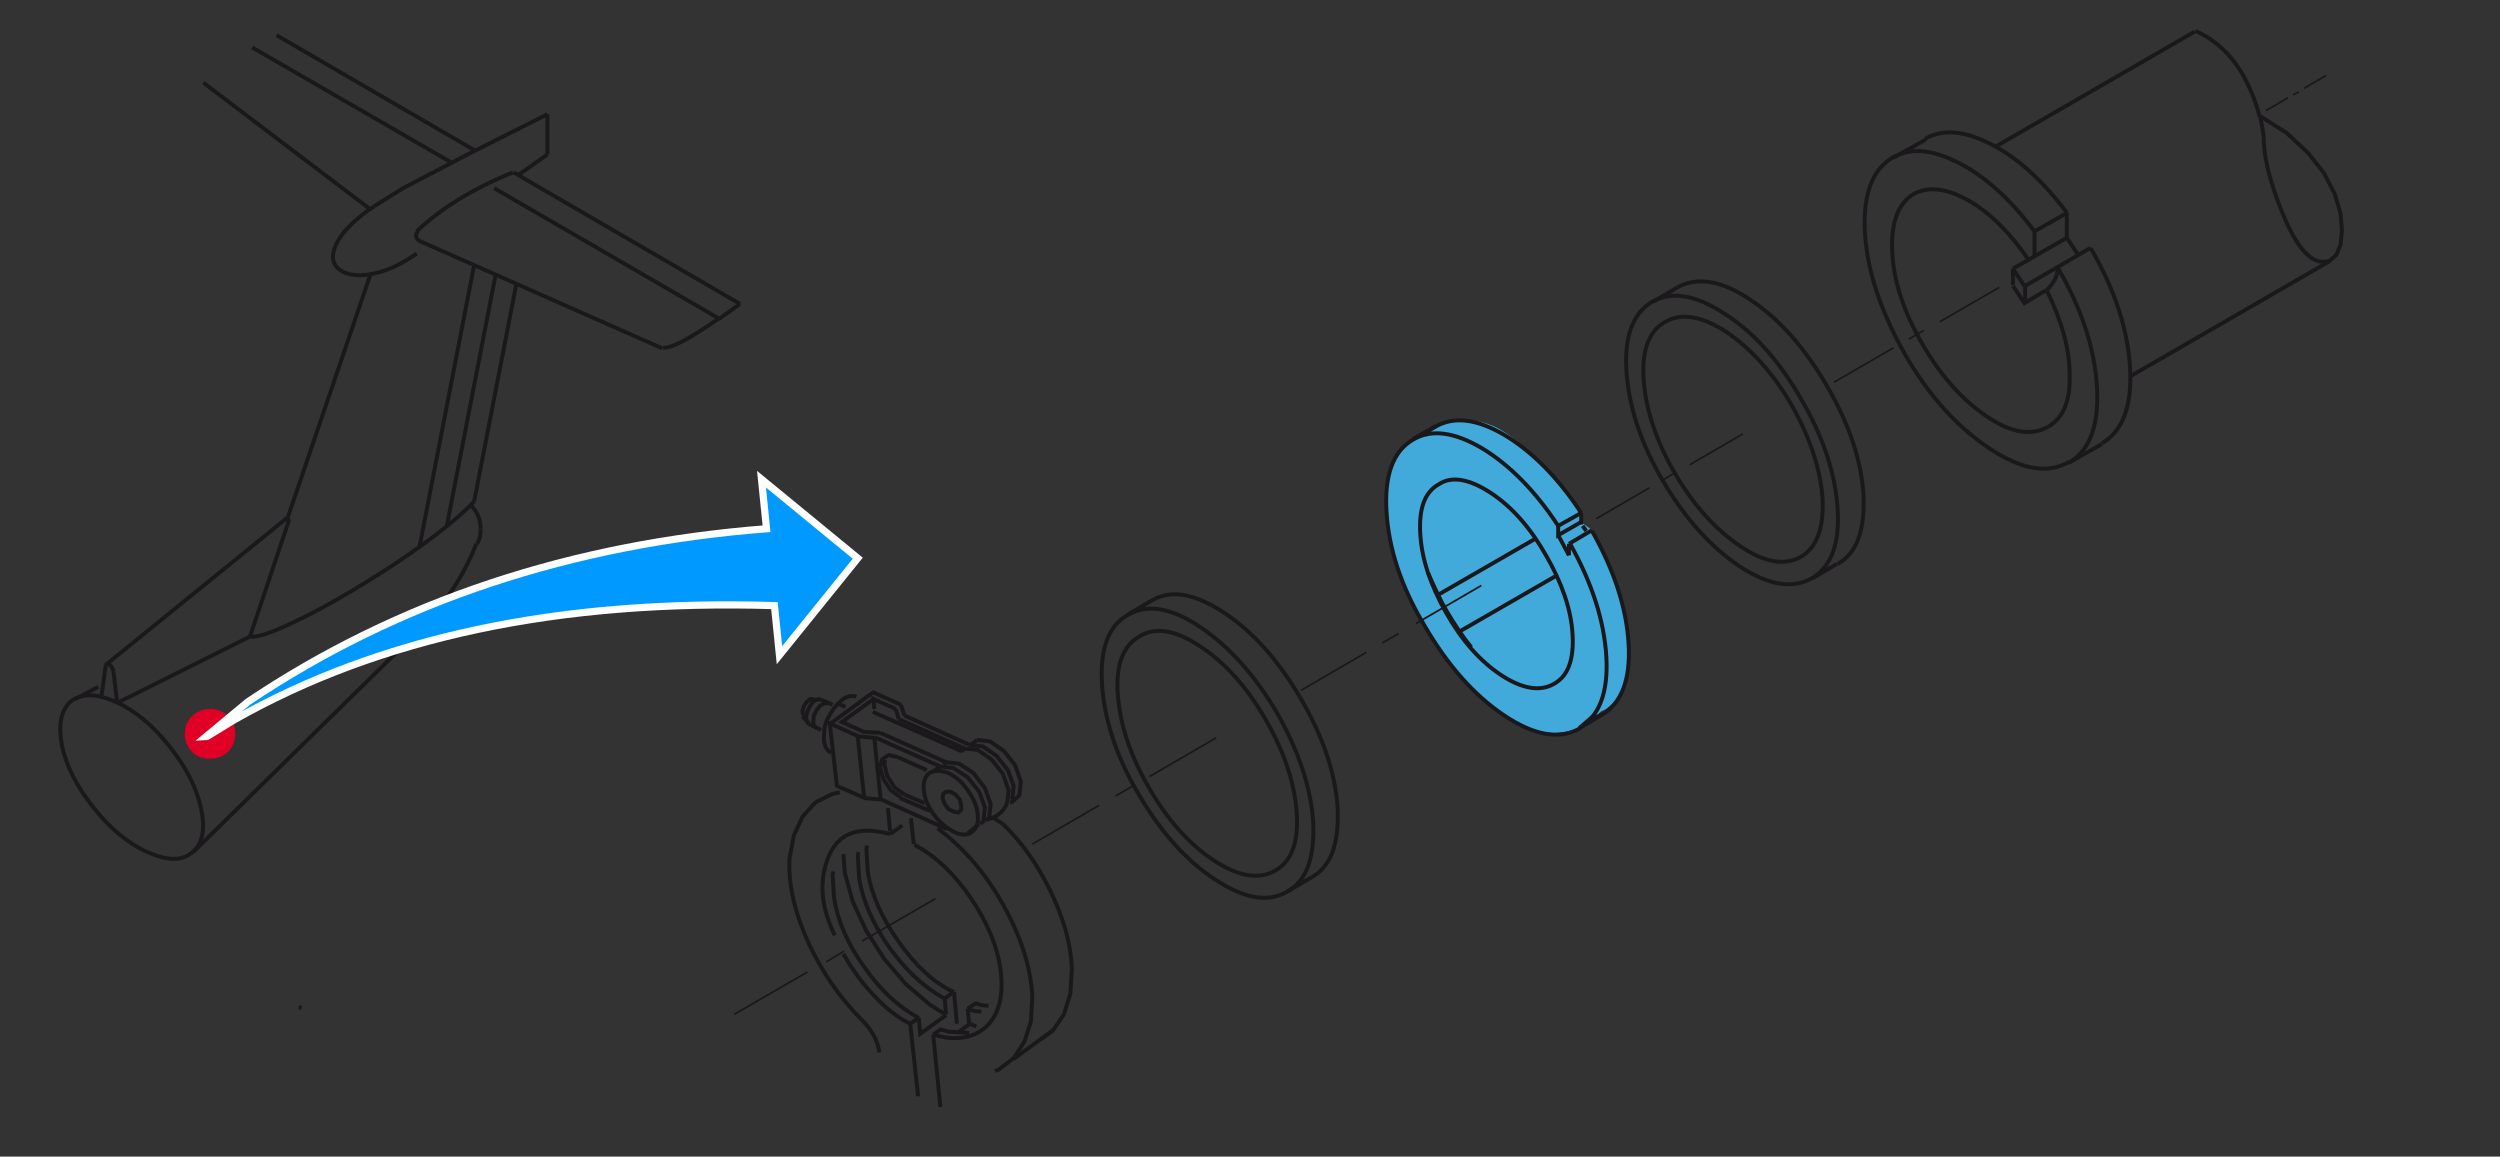 <?xml version="1.0" encoding="utf-8"?>
<!-- Generator: Adobe Illustrator 24.1.2, SVG Export Plug-In . SVG Version: 6.00 Build 0)  -->
<svg version="1.1" id="Ebene_1" xmlns="http://www.w3.org/2000/svg" xmlns:xlink="http://www.w3.org/1999/xlink" x="0px" y="0px"
	 viewBox="0 0 348 161" style="enable-background:new 0 0 348 161;" xml:space="preserve">
<rect x="0" y="0" width="348" height="161" fill="#333333" stroke="none"/>
<style type="text/css">
	.st0{fill:#41AADA;}
	.st1{fill:none;stroke:#1A181B;stroke-width:0.55;stroke-miterlimit:5;}
	.st2{fill:none;stroke:#1A181B;stroke-width:0.25;stroke-miterlimit:5;}
	.st3{fill:#1A181B;}
	.st4{fill:#E00025;}
	.st5{fill:none;stroke:#E00025;stroke-width:0.55;stroke-miterlimit:5;}
	.st6{fill:#0099FF;}
	.st7{fill:none;stroke:#FFFFFF;stroke-miterlimit:5;}
</style>
<g>
	<path class="st0" d="M197.6,60.5c-2.8,1.5-4.4,4.3-4.7,8.4c-0.1,2.1,0,4,0.4,5.7l0.5,2.1c0.5,1.8,1.1,3.6,1.9,5.4
		c2.6,5.9,6.2,10.9,10.8,15c3.9,3.5,7.3,5.1,10.3,4.9c1.6-0.1,3.1-0.6,4.5-1.6l1.6-1.4c0.6-0.2,1.1-0.6,1.8-1.3
		c1.2-1.4,1.8-3.3,2-5.9l0-1.8l-0.7-5.2l-1.8-5.5l-2.7-5.6l-1.4-1l-0.1-1.8c-4.7-6-8.6-9.8-11.7-11.4
		C205,57.9,201.4,58.2,197.6,60.5z"/>
	<path id="Layer0_5_MEMBER_1_MEMBER_0_1_STROKES" class="st1" d="M283.2,32.2c-3.3-4.4-6.8-7.6-10.5-9.5c-3.7-1.9-6.7-2.2-9.2-0.8
		c-2.9,1.7-4.2,5.2-3.9,10.5c0.3,5.3,2.2,10.9,5.5,16.8c3.4,5.9,7.3,10.2,11.8,13.2c4.5,3,8.2,3.6,11.1,1.9"/>
	<path id="Layer0_5_MEMBER_1_MEMBER_1_1_STROKES" class="st1" d="M288,64.4c2.9-1.7,4.2-5.2,3.9-10.5c-0.3-5.3-2.1-10.9-5.5-16.7"/>
	<path id="Layer0_5_MEMBER_1_MEMBER_2_1_STROKES" class="st1" d="M277.8,20.4l27.7-16"/>
	<path id="Layer0_5_MEMBER_1_MEMBER_3_1_STROKES" class="st1" d="M282.4,36.2c-2.6-3.8-5.4-6.6-8.4-8.3c-3-1.7-5.6-2-7.6-0.9
		c-2.2,1.3-3.2,4-3,8.1c0.2,4.1,1.6,8.3,4.2,12.8c2.6,4.5,5.6,7.8,9,10.1c3.4,2.3,6.2,2.7,8.5,1.4"/>
	<path id="Layer0_5_MEMBER_1_MEMBER_4_1_STROKES" class="st1" d="M285.1,59.4c2.1-1.2,3.1-3.6,3-7.2c0-3.6-1.1-7.5-3.2-11.8"/>
	<path id="Layer0_5_MEMBER_1_MEMBER_6_1_STROKES" class="st1" d="M233.5,40l-3.4,2"/>
	<path id="Layer0_5_MEMBER_1_MEMBER_7_1_STROKES" class="st1" d="M255.7,78.5l-3.4,2"/>
	<path id="Layer0_5_MEMBER_1_MEMBER_8_1_STROKES" class="st1" d="M255.8,78.5c2.7-1.5,3.8-4.7,3.6-9.6c-0.3-4.8-2-9.9-5.1-15.2
		c-3.1-5.3-6.6-9.3-10.7-12c-4-2.7-7.4-3.2-10.1-1.7"/>
	<path id="Layer0_5_MEMBER_1_MEMBER_9_1_STROKES" class="st1" d="M253.7,69.4c0.2,4.1-0.8,6.8-3,8.1c-2.3,1.3-5.1,0.8-8.5-1.5
		c-3.4-2.3-6.5-5.7-9.1-10.2c-2.6-4.5-4-8.8-4.3-12.9c-0.3-4.1,0.7-6.8,3-8.1c2.3-1.3,5.1-0.8,8.5,1.4c3.4,2.3,6.5,5.7,9.1,10.2
		C252,61,253.4,65.3,253.7,69.4z"/>
	<path id="Layer0_5_MEMBER_1_MEMBER_10_1_STROKES" class="st1" d="M250.8,55.7c3.1,5.3,4.7,10.4,5,15.2c0.3,4.8-0.9,8-3.6,9.6
		c-2.7,1.5-6,1-10.1-1.7c-4-2.7-7.6-6.7-10.7-12c-3.1-5.3-4.7-10.4-5-15.2c-0.3-4.8,0.9-8,3.6-9.6c2.7-1.5,6-1,10.1,1.7
		C244.2,46.3,247.8,50.4,250.8,55.7z"/>
	<path id="Layer0_5_MEMBER_1_MEMBER_11_1_STROKES" class="st2" d="M291.9,55.1L291.9,55.1L291.9,55.1l0.1-0.1v0c0-0.1-0.1-0.1-0.2,0
		L291.9,55.1L291.9,55.1z"/>
	<path id="Layer0_5_MEMBER_1_MEMBER_12_1_STROKES" class="st1" d="M216.9,74.5l1.5,2.8"/>
	<path id="Layer0_5_MEMBER_1_MEMBER_13_1_STROKES" class="st1" d="M218.4,75.7v1.6"/>
	<path id="Layer0_5_MEMBER_1_MEMBER_14_1_STROKES" class="st1" d="M216.9,73.2v1.3l3.3-1.9"/>
	<path id="Layer0_5_MEMBER_1_MEMBER_15_1_STROKES" class="st1" d="M220.3,73.2l0.5,0.7"/>
	<path id="Layer0_5_MEMBER_1_MEMBER_16_1_STROKES" class="st1" d="M220.1,71.4v1.6"/>
	<path id="Layer0_5_MEMBER_1_MEMBER_17_1_STROKES" class="st1" d="M218.4,75.7l3.2-1.9"/>
	<path id="Layer0_5_MEMBER_1_MEMBER_18_1_STROKES" class="st1" d="M216.9,73.2l3.2-1.8"/>
	<path id="Layer0_5_MEMBER_1_MEMBER_19_1_STROKES" class="st1" d="M199.9,59.3l-3.2,1.8"/>
	<path id="Layer0_5_MEMBER_1_MEMBER_20_1_STROKES" class="st1" d="M223,99.5l-3.2,1.9"/>
	<path id="Layer0_5_MEMBER_1_MEMBER_21_1_STROKES" class="st1" d="M221.2,100.1c0.6-0.1,1.2-0.3,1.9-0.7"/>
	<path id="Layer0_5_MEMBER_1_MEMBER_22_1_STROKES" class="st1" d="M198.8,79.8c0.9,2,1.7,3.8,2.6,5.3c1,1.7,2.1,3.4,3.4,5"/>
	<path id="Layer0_5_MEMBER_1_MEMBER_23_1_STROKES" class="st1" d="M220.1,71.4c-3.2-4.9-6.8-8.5-10.6-10.8c-3.9-2.3-7.1-2.7-9.7-1.2
		c-0.6,0.3-1.1,0.7-1.5,1.2"/>
	<path id="Layer0_5_MEMBER_1_MEMBER_24_1_STROKES" class="st1" d="M223,99.5c2.7-1.6,4-4.9,3.7-9.9c-0.3-5-2-10.2-5.1-15.7"/>
	<path id="Layer0_5_MEMBER_1_MEMBER_25_1_STROKES" class="st1" d="M284.9,40.4c1.1-1.1,1.6-2.2,1.5-3.2"/>
	<path id="Layer0_5_MEMBER_1_MEMBER_26_1_STROKES" class="st1" d="M283.2,32.2l4.6-2.6"/>
	<path id="Layer0_5_MEMBER_1_MEMBER_27_1_STROKES" class="st1" d="M287.7,33.1l1.6,2.4"/>
	<path id="Layer0_5_MEMBER_1_MEMBER_28_1_STROKES" class="st1" d="M280.2,39.8l1.6,2.4l3-1.8"/>
	<path id="Layer0_5_MEMBER_1_MEMBER_29_1_STROKES" class="st1" d="M281.9,39.8v2.3"/>
	<path id="Layer0_5_MEMBER_1_MEMBER_30_1_STROKES" class="st1" d="M280.2,37.4v2.3"/>
	<path id="Layer0_5_MEMBER_1_MEMBER_31_1_STROKES" class="st1" d="M280.2,37.4l1.6,2.4"/>
	<path id="Layer0_5_MEMBER_1_MEMBER_32_1_STROKES" class="st1" d="M281.9,39.8l9.1-5.3"/>
	<path id="Layer0_5_MEMBER_1_MEMBER_33_1_STROKES" class="st1" d="M283.2,32.2v3.6"/>
	<path id="Layer0_5_MEMBER_1_MEMBER_34_1_STROKES" class="st1" d="M280.2,37.4l7.5-4.3"/>
	<path id="Layer0_5_MEMBER_1_MEMBER_35_1_STROKES" class="st1" d="M287.7,29.6v3.6"/>
	<path id="Layer0_5_MEMBER_1_MEMBER_36_1_STROKES" class="st1" d="M207.5,68.6c2.9,1.9,5.5,4.8,7.7,8.7c2.2,3.8,3.5,7.5,3.7,11
		s-0.6,5.8-2.6,6.9c-1.9,1.1-4.4,0.7-7.3-1.2c-2.9-1.9-5.5-4.8-7.7-8.7c-2.2-3.9-3.4-7.5-3.6-11c-0.2-3.5,0.6-5.8,2.6-6.9
		C202.1,66.2,204.6,66.7,207.5,68.6z"/>
	<path id="Layer0_5_MEMBER_1_MEMBER_37_1_STROKES" class="st1" d="M222.1,99.4l-2.2,1.9"/>
	<path id="Layer0_5_MEMBER_1_MEMBER_38_1_STROKES" class="st1" d="M216.9,73.2c-3.2-4.9-6.8-8.5-10.6-10.8c-3.9-2.3-7.1-2.7-9.6-1.2
		c-2.8,1.6-4,5-3.7,10c0.3,5.1,2,10.4,5.3,15.9c3.2,5.5,6.9,9.7,11.1,12.5c4.2,2.8,7.7,3.4,10.5,1.8"/>
	<path id="Layer0_5_MEMBER_1_MEMBER_39_1_STROKES" class="st1" d="M219.9,101.3c2.7-1.6,4-4.9,3.7-9.9c-0.3-5-2-10.3-5.1-15.8"/>
	<path id="Layer0_5_MEMBER_1_MEMBER_40_1_STROKES" class="st1" d="M203,88l13.7-7.9"/>
	<path id="Layer0_5_MEMBER_1_MEMBER_41_1_STROKES" class="st1" d="M200,82.9l13.7-7.9"/>
	<path id="Layer0_5_MEMBER_1_MEMBER_42_1_STROKES" class="st1" d="M268.1,19.4l-4.6,2.6"/>
	<path id="Layer0_5_MEMBER_1_MEMBER_43_1_STROKES" class="st1" d="M292.6,61.8l-4.6,2.6"/>
	<path id="Layer0_5_MEMBER_1_MEMBER_44_1_STROKES" class="st1" d="M287.7,29.6c-3.3-4.4-6.8-7.6-10.5-9.5c-3.7-1.9-6.7-2.2-9.2-0.8"
		/>
	<path id="Layer0_5_MEMBER_1_MEMBER_45_1_STROKES" class="st1" d="M292.6,61.7c2.9-1.7,4.2-5.2,3.9-10.5c-0.3-5.3-2.1-10.9-5.5-16.7
		"/>
	<path id="Layer0_5_MEMBER_1_MEMBER_46_1_STROKES" class="st1" d="M160.3,83.6l-3.4,2"/>
	<path id="Layer0_5_MEMBER_1_MEMBER_47_1_STROKES" class="st1" d="M182.6,122.1l-3.4,2"/>
	<path id="Layer0_5_MEMBER_1_MEMBER_48_1_STROKES" class="st1" d="M182.6,122.1c2.7-1.5,3.8-4.7,3.6-9.6c-0.3-4.8-2-9.9-5.1-15.2
		c-3.1-5.3-6.6-9.3-10.7-12c-4.1-2.7-7.4-3.3-10.1-1.7"/>
	<path id="Layer0_5_MEMBER_1_MEMBER_49_1_STROKES" class="st1" d="M167.1,90c3.5,2.3,6.5,5.7,9.1,10.2c2.6,4.5,4,8.8,4.3,12.9
		c0.3,4.1-0.7,6.8-3,8.1c-2.3,1.3-5.1,0.8-8.5-1.4c-3.5-2.3-6.5-5.7-9.1-10.2c-2.6-4.5-4-8.8-4.3-12.9c-0.3-4.1,0.7-6.8,3-8.1
		C160.8,87.2,163.7,87.7,167.1,90z"/>
	<path id="Layer0_5_MEMBER_1_MEMBER_50_1_STROKES" class="st1" d="M153.4,95.2c0.3,4.8,1.9,9.9,5,15.2c3.1,5.3,6.6,9.3,10.7,12
		c4.1,2.7,7.4,3.3,10.1,1.7c2.7-1.5,3.8-4.7,3.6-9.6c-0.3-4.8-2-9.9-5-15.2c-3.1-5.3-6.7-9.3-10.7-12c-4-2.7-7.4-3.3-10.1-1.7
		C154.3,87.1,153.1,90.3,153.4,95.2z"/>
	<path id="Layer0_5_MEMBER_1_MEMBER_51_1_STROKES" class="st1" d="M139.6,114.7c-0.3-0.2-0.8-0.5-1.4-0.9"/>
	<path id="Layer0_5_MEMBER_1_MEMBER_52_1_STROKES" class="st1" d="M133.9,104.6l-12.4-5.5"/>
	<path id="Layer0_5_MEMBER_1_MEMBER_53_1_STROKES" class="st1" d="M124.7,98.7l-3.1-1.4l0.1,1.4"/>
	<path id="Layer0_5_MEMBER_1_MEMBER_54_1_STROKES" class="st1" d="M125.4,98.1l-4-1.8"/>
	<path id="Layer0_5_MEMBER_1_MEMBER_55_1_STROKES" class="st1" d="M125.9,110.6l2.8,1.2"/>
	<path id="Layer0_5_MEMBER_1_MEMBER_56_1_STROKES" class="st1" d="M125.3,111.1l4.2,1.8"/>
	<path id="Layer0_5_MEMBER_1_MEMBER_58_1_STROKES" class="st1" d="M123.9,116.1l1.7-1.2"/>
	<path id="Layer0_5_MEMBER_1_MEMBER_59_1_STROKES" class="st1" d="M132,112.6l-0.5-0.7l-0.3-0.8l0.1-0.6l0.4-0.3l0.6,0l0.7,0.4
		l0.6,0.7l0.2,0.8l0,0.6l-0.4,0.4l-0.6-0.1L132,112.6z"/>
	<path id="Layer0_5_MEMBER_1_MEMBER_60_1_STROKES" class="st1" d="M121.7,102.7l0.9,8.7"/>
	<path id="Layer0_5_MEMBER_1_MEMBER_61_1_STROKES" class="st1" d="M129.9,144c3.2,1,5.7,0.5,7.5-1.2c1.7-1.7,2.3-4.3,1.9-7.6
		c-0.4-3.3-1.8-6.7-4.1-10.1c-2.3-3.4-4.9-5.9-7.9-7.5"/>
	<path id="Layer0_5_MEMBER_1_MEMBER_62_1_STROKES" class="st1" d="M117.4,132.8c1.1,1.9,2.4,3.8,4,5.5c1.8,2,3.6,3.4,5.3,4.2"/>
	<path id="Layer0_5_MEMBER_1_MEMBER_63_1_STROKES" class="st1" d="M123.9,116.1c-4.5-1.2-7.4-0.1-8.7,3.5c-1.2,3.2-0.9,6.7,1,10.6"
		/>
	<path id="Layer0_5_MEMBER_1_MEMBER_64_1_STROKES" class="st1" d="M119.4,102.5l0.9,8.7"/>
	<path id="Layer0_5_MEMBER_1_MEMBER_65_1_STROKES" class="st1" d="M125,105.4l4,1.8"/>
	<path id="Layer0_5_MEMBER_1_MEMBER_66_1_STROKES" class="st1" d="M123.2,105.8l-0.1,0.6l0.4,1.6l1,1.6l1.4,1"/>
	<path id="Layer0_5_MEMBER_1_MEMBER_67_1_STROKES" class="st1" d="M131.8,115.4l-9.1-4.1l-2.3-0.2l-3.9-1.7l-1-8.7l4,1.8"/>
	<path id="Layer0_5_MEMBER_1_MEMBER_68_1_STROKES" class="st1" d="M122.5,102l-2.2-0.1l-3.1-1.4l4.4-3.2"/>
	<path id="Layer0_5_MEMBER_1_MEMBER_69_1_STROKES" class="st1" d="M125.1,100.1l-0.4-1.4"/>
	<path id="Layer0_5_MEMBER_1_MEMBER_70_1_STROKES" class="st1" d="M125.9,99.6l-0.5-1.5"/>
	<path id="Layer0_5_MEMBER_1_MEMBER_71_1_STROKES" class="st1" d="M121.7,102.7l-2.3-0.2"/>
	<path id="Layer0_5_MEMBER_1_MEMBER_72_1_STROKES" class="st1" d="M135,103.7l-9.1-4.1"/>
	<path id="Layer0_5_MEMBER_1_MEMBER_73_1_STROKES" class="st1" d="M134.3,104.2l-9.2-4.1"/>
	<path id="Layer0_5_MEMBER_1_MEMBER_74_1_STROKES" class="st1" d="M131.7,106.1l-9.2-4.1"/>
	<path id="Layer0_5_MEMBER_1_MEMBER_75_1_STROKES" class="st1" d="M130.9,106.7l-9.2-4.1"/>
	<path id="Layer0_5_MEMBER_1_MEMBER_76_1_STROKES" class="st1" d="M136,103l-0.9,0.7"/>
	<path id="Layer0_5_MEMBER_1_MEMBER_77_1_STROKES" class="st1" d="M130.9,106.7l-0.9,0.6"/>
	<path id="Layer0_5_MEMBER_1_MEMBER_78_1_STROKES" class="st1" d="M136.3,114.7l-1.6,1.3"/>
	<path id="Layer0_5_MEMBER_1_MEMBER_79_1_STROKES" class="st1" d="M133.5,143.6l1.4-1"/>
	<path id="Layer0_5_MEMBER_1_MEMBER_80_1_STROKES" class="st1" d="M137.2,114.1c1.4-0.2,2.4-1,3-2.3"/>
	<path id="Layer0_5_MEMBER_1_MEMBER_81_1_STROKES" class="st1" d="M133.9,104.6l0.4-0.4l1.8,0.2l1.9,1.3l1.6,2l0.8,2.3l-0.2,1.8"/>
	<path id="Layer0_5_MEMBER_1_MEMBER_82_1_STROKES" class="st1" d="M131.3,106.4l0.4-0.3l1.8,0.2l2,1.3l1.6,2.1l0.8,2.2l-0.2,1.9
		l-0.4,0.4"/>
	<path id="Layer0_5_MEMBER_1_MEMBER_83_1_STROKES" class="st1" d="M135,103.7l1.8,0.2l1.9,1.3l1.6,2l0.8,2.2l-0.2,1.9"/>
	<path id="Layer0_5_MEMBER_1_MEMBER_84_1_STROKES" class="st1" d="M130.9,106.7l1.8,0.2l2,1.3l1.6,2l0.8,2.2l-0.2,1.9l-0.4,0.4"/>
	<path id="Layer0_5_MEMBER_1_MEMBER_85_1_STROKES" class="st1" d="M136,103l1.8,0.2l1.9,1.3l1.6,2l0.8,2.3l-0.2,1.9l-1.1,1l-0.2,0"
		/>
	<path id="Layer0_5_MEMBER_1_MEMBER_86_1_STROKES" class="st1" d="M135.9,142.9l-0.9-0.4"/>
	<path id="Layer0_5_MEMBER_1_MEMBER_87_1_STROKES" class="st1" d="M131.6,141.2l-2.1-1.3l-3.4-2.9l-3-3.5l-2.5-3.9l-1.9-4.1l-1.1-4
		l-0.2-2.6"/>
	<path id="Layer0_5_MEMBER_1_MEMBER_88_1_STROKES" class="st1" d="M134.7,140.4l0.2,2.2"/>
	<path id="Layer0_5_MEMBER_1_MEMBER_89_1_STROKES" class="st1" d="M132.8,138.1l0.4,4.4"/>
	<path id="Layer0_5_MEMBER_1_MEMBER_90_1_STROKES" class="st1" d="M131.5,139l0.2,2.2"/>
	<path id="Layer0_5_MEMBER_1_MEMBER_91_1_STROKES" class="st1" d="M127.9,141.7l0.2,2.2l3.6-2.6"/>
	<path id="Layer0_5_MEMBER_1_MEMBER_92_1_STROKES" class="st1" d="M129.9,144l1.2-0.8"/>
	<path id="Layer0_5_MEMBER_1_MEMBER_93_1_STROKES" class="st1" d="M134.9,143.8l-2.9-0.2l-1-0.3"/>
	<path id="Layer0_5_MEMBER_1_MEMBER_94_1_STROKES" class="st1" d="M127.9,141.7c-2.8-1.5-5.3-3.8-7.6-7.1c-2.3-3.2-3.7-6.4-4.2-9.6
		l-0.2-3.2l0.1-0.5"/>
	<path id="Layer0_5_MEMBER_1_MEMBER_95_1_STROKES" class="st1" d="M134.7,140.4c0.6,0.3,1.2,0.4,1.7,0.4h0.2"/>
	<path id="Layer0_5_MEMBER_1_MEMBER_96_1_STROKES" class="st1" d="M131.5,139c-2.8-1.5-5.3-3.8-7.7-7.1c-2.3-3.3-3.7-6.5-4.2-9.6
		l-0.2-3.2l0.1-0.5"/>
	<path id="Layer0_5_MEMBER_1_MEMBER_97_1_STROKES" class="st1" d="M134.7,140.4l1.2-0.8"/>
	<path id="Layer0_5_MEMBER_1_MEMBER_98_1_STROKES" class="st1" d="M126.7,142.5l1.2-0.8"/>
	<path id="Layer0_5_MEMBER_1_MEMBER_99_1_STROKES" class="st1" d="M131.5,139l1.2-0.9"/>
	<path id="Layer0_5_MEMBER_1_MEMBER_100_1_STROKES" class="st1" d="M117.7,98.4l-1.2-0.5"/>
	<path id="Layer0_5_MEMBER_1_MEMBER_101_1_STROKES" class="st1" d="M119.2,97l-0.2-0.1l-0.2,0h-0.5l-0.6,0.2l-0.3,0.2
		c-0.8,0.6-1.5,1.4-2,2.4c-0.5,0.8-0.7,1.7-0.7,2.7c-0.1,1.2,0.3,2,1,2.4"/>
	<path id="Layer0_5_MEMBER_1_MEMBER_102_1_STROKES" class="st1" d="M112.6,100.7l-0.9-1"/>
	<path id="Layer0_5_MEMBER_1_MEMBER_103_1_STROKES" class="st1" d="M115.3,97.9h-0.5l-0.6,0.3l-0.5,0.6l-0.4,0.8l-0.1,0.8l0.1,0.6
		l0.4,0.4"/>
	<path id="Layer0_5_MEMBER_1_MEMBER_104_1_STROKES" class="st1" d="M114,97.4l-0.9,0"/>
	<path id="Layer0_5_MEMBER_1_MEMBER_105_1_STROKES" class="st1" d="M114.3,97.4l1.6,0.7"/>
	<path id="Layer0_5_MEMBER_1_MEMBER_106_1_STROKES" class="st1" d="M113.2,97.3h-0.4l-0.5,0.4l-0.4,0.6l-0.2,0.7l0.1,0.6"/>
	<path id="Layer0_5_MEMBER_1_MEMBER_107_1_STROKES" class="st1" d="M114.3,97.4c-0.7-0.2-1.2,0.2-1.7,1.2c-0.5,1-0.5,1.7,0,2.2"/>
	<path id="Layer0_5_MEMBER_1_MEMBER_108_1_STROKES" class="st1" d="M112.6,100.8l1.7,0.8"/>
	<path id="Layer0_5_MEMBER_1_MEMBER_111_1_STROKES" class="st1" d="M146.6,143.4l-5.5,4"/>
	<path id="Layer0_5_MEMBER_1_MEMBER_115_1_STROKES" class="st1" d="M122.4,146.5c-0.2-1.6-1-3.1-2.5-4.6"/>
	<path id="Layer0_5_MEMBER_1_MEMBER_119_1_STROKES" class="st1" d="M121.5,96.4l-6,4.4"/>
	<path id="Layer0_5_MEMBER_1_MEMBER_122_1_STROKES" class="st1" d="M123.6,112.5l0.3,3.2"/>
	<path id="Layer0_5_MEMBER_1_MEMBER_123_1_STROKES" class="st1" d="M139.6,114.7c2.6,2.5,4.8,5.6,6.6,9.3c1.9,3.9,2.9,7.5,3,10.9
		l-0.2,3.4l-0.9,2.9l-1.5,2.2l-1.6,1.2"/>
	<path id="Layer0_5_MEMBER_1_MEMBER_124_1_STROKES" class="st1" d="M135.8,139.6c0.5,0.3,1.1,0.4,1.8,0.4"/>
	<path id="Layer0_5_MEMBER_1_MEMBER_125_1_STROKES" class="st1" d="M132.8,138.1c-2.7-1.2-5.3-3.6-7.7-7c-2.4-3.4-3.8-6.6-4.3-9.7
		l-0.2-3.2l0.1-0.5"/>
	<path id="Layer0_5_MEMBER_1_MEMBER_126_1_STROKES" class="st1" d="M126.7,142.5l1.1,10.1"/>
	<path id="Layer0_5_MEMBER_1_MEMBER_127_1_STROKES" class="st1" d="M126.8,113.9l0.4,3.6"/>
	<path id="Layer0_5_MEMBER_1_MEMBER_128_1_STROKES" class="st1" d="M129.9,144l1,10.1"/>
	<path id="Layer0_5_MEMBER_1_MEMBER_129_1_STROKES" class="st1" d="M125,105.4l-1.3-0.3l-0.9,0.6l-0.3,1.2l0.5,1.6l1,1.5l1.4,1"/>
	<path id="Layer0_5_MEMBER_1_MEMBER_131_1_STROKES" class="st1" d="M132,107.6c1,0.5,1.9,1.2,2.7,2.4c0.8,1.1,1.3,2.2,1.4,3.4
		c0.1,1.1-0.1,1.9-0.8,2.4c-0.6,0.5-1.5,0.5-2.5,0c-1-0.5-2-1.3-2.8-2.4c-0.8-1.1-1.3-2.2-1.4-3.4c-0.1-1.1,0.1-1.9,0.8-2.4
		C130.1,107.2,130.9,107.2,132,107.6z"/>
	<path id="Layer0_5_MEMBER_1_MEMBER_133_1_STROKES" class="st1" d="M119.9,141.9c-3-3-5.3-6.4-7.2-10.3c-2-4.3-3-8.3-2.8-12.1
		l0.6-3.2l1.2-2.6l1.8-2l2.4-1.2l1-0.2"/>
	<path id="Layer0_5_MEMBER_1_MEMBER_134_1_STROKES" class="st1" d="M130.5,115.3c3.5,2.6,6.5,6,9,10.4c2.6,4.6,4,8.9,4.2,13.1
		l-0.2,3.4l-0.9,2.8l-1.5,2.3l-2.1,1.6l-0.5,0.2"/>
	<path id="Layer0_5_MEMBER_1_MEMBER_135_1_STROKES" class="st1" d="M305.6,4.3c2.7,1.2,4.9,3.2,6.6,6.1c1,1.8,1.8,3.7,2.3,5.7
		l3.8,2.4l3,2.8l2.2,2.8L325,27l0.8,2.7l0.2,2.4l-0.2,2l-0.6,1.4l-0.9,0.8c-2.3,0.8-4.5-1.5-6.6-6.7c-1.8-4.4-2.6-7.9-2.6-10.5
		c-0.1-1-0.3-2-0.5-2.9"/>
	<path id="Layer0_5_MEMBER_1_MEMBER_136_1_STROKES" class="st1" d="M296.5,52.4l27.7-16"/>
	<path id="Layer0_5_MEMBER_1_MEMBER_137_1_STROKES" class="st2" d="M112.4,135.3l-10.2,5.9"/>
	<path id="Layer0_5_MEMBER_1_MEMBER_138_1_STROKES" class="st2" d="M117.5,132.4l-2.5,1.5"/>
	<path id="Layer0_5_MEMBER_1_MEMBER_139_1_STROKES" class="st2" d="M130.2,125.1L120,131"/>
	<path id="Layer0_5_MEMBER_1_MEMBER_140_1_STROKES" class="st2" d="M153,112.1l-9.3,5.4"/>
	<path id="Layer0_5_MEMBER_1_MEMBER_141_1_STROKES" class="st2" d="M157.7,109.4l-2.4,1.4"/>
	<path id="Layer0_5_MEMBER_1_MEMBER_142_1_STROKES" class="st2" d="M169.3,102.7l-9.3,5.4"/>
	<path id="Layer0_5_MEMBER_1_MEMBER_143_1_STROKES" class="st2" d="M190.2,90.8l-9.1,5.3"/>
	<path id="Layer0_5_MEMBER_1_MEMBER_144_1_STROKES" class="st2" d="M194.7,88.2l-2.3,1.3"/>
	<path id="Layer0_5_MEMBER_1_MEMBER_145_1_STROKES" class="st2" d="M206.2,81.5l-9.1,5.3"/>
	<path id="Layer0_5_MEMBER_1_MEMBER_146_1_STROKES" class="st2" d="M229.6,67.9l-7.4,4.3"/>
	<path id="Layer0_5_MEMBER_1_MEMBER_147_1_STROKES" class="st2" d="M233.3,65.7l-1.8,1.1"/>
	<path id="Layer0_5_MEMBER_1_MEMBER_148_1_STROKES" class="st2" d="M242.6,60.4l-7.4,4.3"/>
	<path id="Layer0_5_MEMBER_1_MEMBER_149_1_STROKES" class="st2" d="M263.6,48.4l-8.3,4.8"/>
	<path id="Layer0_5_MEMBER_1_MEMBER_150_1_STROKES" class="st2" d="M267.8,46l-2.1,1.2"/>
	<path id="Layer0_5_MEMBER_1_MEMBER_151_1_STROKES" class="st2" d="M278.3,40l-8.3,4.8"/>
	<path id="Layer0_5_MEMBER_1_MEMBER_152_1_STROKES" class="st2" d="M318.5,13.6l-3.1,1.8"/>
	<path id="Layer0_5_MEMBER_1_MEMBER_153_1_STROKES" class="st2" d="M320,12.8l-0.8,0.4"/>
	<path id="Layer0_5_MEMBER_1_MEMBER_154_1_STROKES" class="st2" d="M323.8,10.5l-3.1,1.8"/>
</g>
<g>
	<path id="Layer0_5_MEMBER_1_MEMBER_5_1_STROKES" class="st2" d="M41.7,140.2L41.7,140.2L41.7,140.2c-0.1,0.2,0,0.2,0.1,0.2
		s0.1-0.1,0.1-0.2v-0.1H41.7z"/>
	<path id="Layer0_6_MEMBER_0_1_STROKES" class="st1" d="M66.4,75.7c0.4-0.6,0.5-1.3,0.5-2.1"/>
	<path id="Layer0_6_MEMBER_1_1_STROKES" class="st1" d="M66.9,73.6c0-1.2-0.4-2.3-1.3-3.2"/>
	<path id="Layer0_6_MEMBER_2_1_STROKES" class="st1" d="M58,32.2c3.4-3.2,7.9-6,13.4-8.2"/>
	<path id="Layer0_6_MEMBER_4_1_STROKES" class="st1" d="M64.5,21.8l11.7-5.9"/>
	<path id="Layer0_6_MEMBER_5_1_STROKES" class="st1" d="M34.8,88.6l-18.4,9.2"/>
	<path id="Layer0_6_MEMBER_6_1_STROKES" class="st1" d="M14.7,92.7l-0.6,4.4"/>
	<path id="Layer0_6_MEMBER_7_1_STROKES" class="st1" d="M15.8,93.5l0.5,4.3"/>
	<path id="Layer0_6_MEMBER_8_1_STROKES" class="st1" d="M15.8,93.5c-0.1-0.5-0.3-0.8-0.6-1c-0.3-0.2-0.4-0.1-0.5,0.2"/>
	<path id="Layer0_6_MEMBER_9_1_STROKES" class="st1" d="M9.9,97.6c1.5-1.1,3.5-1.1,6.2,0.1s5.2,3.3,7.5,6.2c2.3,2.9,3.8,5.8,4.4,8.7
		c0.6,2.9,0.2,4.9-1.3,6.1c-1.5,1.2-3.5,1.1-6.2-0.1c-2.7-1.2-5.2-3.3-7.5-6.2c-2.3-2.9-3.8-5.8-4.4-8.7
		C8.1,100.8,8.5,98.8,9.9,97.6z"/>
	<path id="Layer0_6_MEMBER_10_1_STROKES" class="st1" d="M40.2,72.6c0-0.2,0-0.3-0.2-0.3c-0.1-0.1-0.3-0.1-0.4,0"/>
	<path id="Layer0_6_MEMBER_11_1_STROKES" class="st1" d="M34.8,88.6l5.4-16.1"/>
	<path id="Layer0_6_MEMBER_12_1_STROKES" class="st1" d="M66,36.9l-7.6,39.2"/>
	<path id="Layer0_6_MEMBER_13_1_STROKES" class="st1" d="M69,38.2l-6.8,35"/>
	<path id="Layer0_6_MEMBER_14_1_STROKES" class="st1" d="M58.2,32.2c-0.2,0.2-0.3,0.4-0.3,0.6c0,0.3,0.2,0.6,0.5,0.7"/>
	<path id="Layer0_6_MEMBER_15_1_STROKES" class="st1" d="M100.1,44.3c-4,2.8-6.6,4.2-7.8,4.1"/>
	<path id="Layer0_6_MEMBER_17_1_STROKES" class="st1" d="M35.1,6.6l27.7,16"/>
	<path id="Layer0_6_MEMBER_18_1_STROKES" class="st1" d="M51.5,29.1L28.3,11.5"/>
	<path id="Layer0_6_MEMBER_19_1_STROKES" class="st1" d="M100,44.3L68.8,26.2"/>
	<path id="Layer0_6_MEMBER_20_1_STROKES" class="st1" d="M103,42.3l-2.9,2.1"/>
	<path id="Layer0_6_MEMBER_21_1_STROKES" class="st1" d="M103,42.3L71.5,24"/>
	<path id="Layer0_6_MEMBER_22_1_STROKES" class="st1" d="M66.2,21L38.5,4.9"/>
	<path id="Layer0_6_MEMBER_23_1_STROKES" class="st1" d="M58.3,33.5l33.9,15"/>
	<path id="Layer0_6_MEMBER_24_1_STROKES" class="st1" d="M52.1,28.7l4-2.5l8.4-4.4"/>
	<path id="Layer0_6_MEMBER_25_1_STROKES" class="st1" d="M76.2,21.5l-4.1,2.9"/>
	<path id="Layer0_6_MEMBER_26_1_STROKES" class="st1" d="M76.2,21.5v-5.6"/>
	<path id="Layer0_6_MEMBER_27_1_STROKES" class="st1" d="M10.5,97.3l3.2-1.7"/>
	<path id="Layer0_6_MEMBER_28_1_STROKES" class="st1" d="M39.7,72.3L14.9,92.4"/>
	<path id="Layer0_6_MEMBER_29_1_STROKES" class="st1" d="M59.9,86.1c2.7-3.1,4.9-6.5,6.4-10.4"/>
	<path id="Layer0_6_MEMBER_30_1_STROKES" class="st1" d="M60,86.1l-33.1,32.5"/>
	<path id="Layer0_6_MEMBER_31_1_STROKES" class="st1" d="M51.6,38.1L40,72.2"/>
	<path id="Layer0_6_MEMBER_32_1_STROKES" class="st1" d="M66,69.8l5.9-30.4"/>
	<path id="Layer0_6_MEMBER_33_1_STROKES" class="st1" d="M34.8,88.6c0.9,0.2,3-0.5,6.3-2.1C44.3,85,48,82.9,52,80.4
		c3.2-2,6.1-4,8.6-5.9c2.5-1.9,4.3-3.5,5.4-4.7"/>
	<path id="Layer0_6_MEMBER_34_1_STROKES" class="st1" d="M52.1,28.7c-2.7,1.8-4.5,3.6-5.3,5.3c-0.7,1.5-0.6,2.6,0.3,3.4
		c0.9,0.8,2.4,1.1,4.3,0.8c2.1-0.3,4.3-1.3,6.6-2.9"/>
	<path class="st3" d="M29.2,102.7l0-0.2c0-0.6-0.3-0.9-0.9-0.9c-0.6,0-0.9,0.3-1,0.8c0,0.6,0.2,0.9,0.8,1
		C28.7,103.5,29.1,103.3,29.2,102.7z"/>
	<path class="st4" d="M28.3,103.4c0.6,0,0.9-0.3,1-0.9c0-0.6-0.3-0.9-0.9-0.9c-0.6,0-0.9,0.3-1,0.8
		C27.4,103.1,27.7,103.4,28.3,103.4z"/>
	<path id="Layer0_6_MEMBER_36_MEMBER_1_1_STROKES" class="st5" d="M29.2,102.5c0-0.6-0.3-0.9-0.9-0.9c-0.6,0-0.9,0.3-1,0.8
		c0,0.6,0.3,1,0.9,1C28.9,103.5,29.2,103.1,29.2,102.5z"/>
	<path class="st4" d="M30.5,98.9c-0.8-0.3-1.6-0.3-2.5,0c-0.8,0.3-1.5,0.9-1.9,1.6c-0.4,0.8-0.5,1.8-0.2,2.8c0.4,1.1,1.1,1.8,2,2.1
		c0.8,0.3,1.7,0.3,2.6,0c0.9-0.3,1.5-0.9,1.9-1.7c0.4-0.9,0.5-1.9,0.1-2.9C32,99.8,31.4,99.2,30.5,98.9z"/>
	<g>
		<path class="st6" d="M34.7,97.6l-3.4,3.1l2.7-1.2c20.3-11.5,44.2-16,74.1-15.2l0.7,6.9l10.9-13.5l-13.5-10.9l0.7,6.9
			C79.6,75.6,55.6,83.7,34.7,97.6z"/>
		<path id="Layer1_10_1_STROKES_3_" class="st7" d="M32.6,100.2c20.3-11.5,45.2-16.8,75.2-15.9l0.7,6.9l10.9-13.5L106,66.7l0.7,6.9
			c-27,2.1-51.2,10-72.2,24.1l-5.9,4.9C28.7,102.6,28.7,102.6,32.6,100.2z"/>
	</g>
</g>
</svg>
